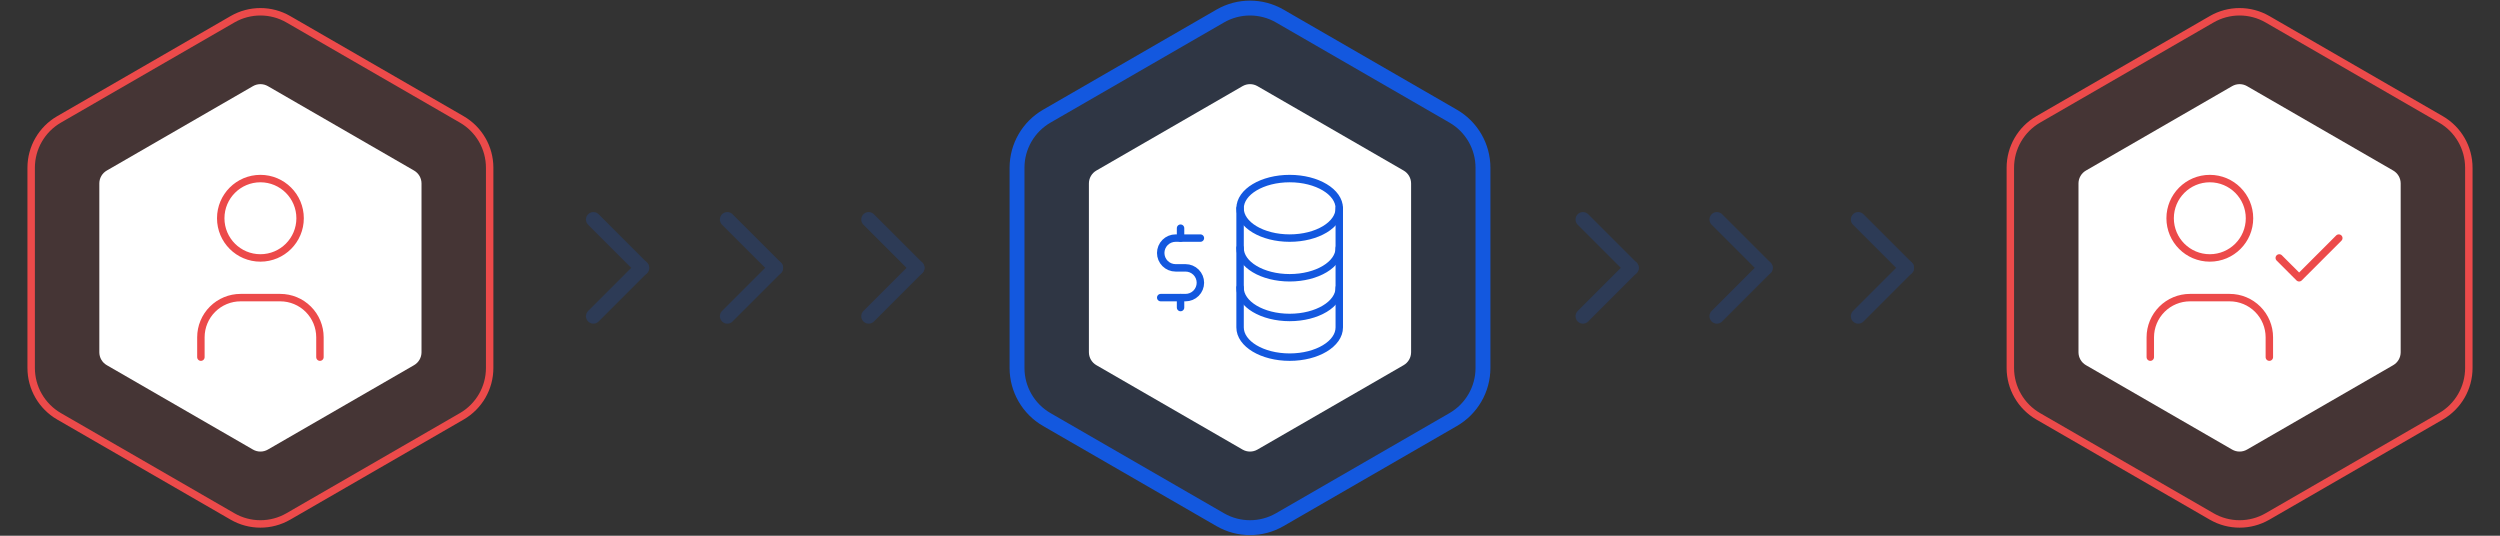 <svg width="336" height="72" viewBox="0 0 336 72" fill="none" xmlns="http://www.w3.org/2000/svg">
<rect x="0" y="0" width="336" height="72" fill="#333333" stroke="none"/>
<g opacity="0.2">
<path d="M79.75 42.5L86.25 36" stroke="#1358DF" stroke-width="2" stroke-linecap="round" stroke-linejoin="round"/>
<path d="M79.75 29.5L86.25 36" stroke="#1358DF" stroke-width="2" stroke-linecap="round" stroke-linejoin="round"/>
<path d="M97.75 42.5L104.25 36" stroke="#1358DF" stroke-width="2" stroke-linecap="round" stroke-linejoin="round"/>
<path d="M97.75 29.5L104.25 36" stroke="#1358DF" stroke-width="2" stroke-linecap="round" stroke-linejoin="round"/>
<path d="M116.75 42.5L123.25 36" stroke="#1358DF" stroke-width="2" stroke-linecap="round" stroke-linejoin="round"/>
<path d="M116.75 29.5L123.25 36" stroke="#1358DF" stroke-width="2" stroke-linecap="round" stroke-linejoin="round"/>
</g>
<g opacity="0.2">
<path d="M212.75 42.5L219.25 36" stroke="#1358DF" stroke-width="2" stroke-linecap="round" stroke-linejoin="round"/>
<path d="M212.75 29.5L219.25 36" stroke="#1358DF" stroke-width="2" stroke-linecap="round" stroke-linejoin="round"/>
<path d="M230.75 42.5L237.25 36" stroke="#1358DF" stroke-width="2" stroke-linecap="round" stroke-linejoin="round"/>
<path d="M230.75 29.5L237.25 36" stroke="#1358DF" stroke-width="2" stroke-linecap="round" stroke-linejoin="round"/>
<path d="M249.75 42.5L256.25 36" stroke="#1358DF" stroke-width="2" stroke-linecap="round" stroke-linejoin="round"/>
<path d="M249.75 29.5L256.25 36" stroke="#1358DF" stroke-width="2" stroke-linecap="round" stroke-linejoin="round"/>
</g>
<path d="M172 2.155C169.525 0.726 166.475 0.726 164 2.155L140.689 15.613C138.214 17.042 136.689 19.683 136.689 22.541V49.459C136.689 52.317 138.214 54.958 140.689 56.387L164 69.845C166.475 71.274 169.525 71.274 172 69.845L195.311 56.387C197.786 54.958 199.311 52.317 199.311 49.459V22.541C199.311 19.683 197.786 17.042 195.311 15.613L172 2.155Z" fill="#1358DF" fill-opacity="0.1" stroke="#1358DF" stroke-width="2"/>
<path d="M38.75 2.588C36.429 1.248 33.571 1.248 31.25 2.588L7.939 16.046C5.619 17.386 4.189 19.862 4.189 22.541V49.459C4.189 52.138 5.619 54.614 7.939 55.954L31.25 69.412C33.571 70.752 36.429 70.752 38.75 69.412L62.061 55.954C64.381 54.614 65.811 52.138 65.811 49.459V22.541C65.811 19.862 64.381 17.386 62.061 16.046L38.75 2.588Z" fill="#EC4A4A" fill-opacity="0.1" stroke="#EC4A4A"/>
<path d="M304.75 2.588C302.429 1.248 299.571 1.248 297.25 2.588L273.939 16.046C271.619 17.386 270.189 19.862 270.189 22.541V49.459C270.189 52.138 271.619 54.614 273.939 55.954L297.25 69.412C299.571 70.752 302.429 70.752 304.75 69.412L328.061 55.954C330.381 54.614 331.811 52.138 331.811 49.459V22.541C331.811 19.862 330.381 17.386 328.061 16.046L304.75 2.588Z" fill="#EC4A4A" fill-opacity="0.1" stroke="#EC4A4A"/>
<path d="M167 11.577C167.619 11.22 168.381 11.22 169 11.577L188.651 22.923C189.269 23.28 189.651 23.94 189.651 24.655V47.345C189.651 48.06 189.269 48.72 188.651 49.077L169 60.423C168.381 60.78 167.619 60.78 167 60.423L147.349 49.077C146.731 48.72 146.349 48.06 146.349 47.345V24.655C146.349 23.94 146.731 23.28 147.349 22.923L167 11.577Z" fill="white"/>
<path d="M34 11.577C34.619 11.22 35.381 11.22 36 11.577L55.651 22.923C56.269 23.28 56.651 23.94 56.651 24.655V47.345C56.651 48.06 56.269 48.72 55.651 49.077L36 60.423C35.381 60.78 34.619 60.78 34 60.423L14.349 49.077C13.731 48.72 13.349 48.06 13.349 47.345V24.655C13.349 23.94 13.731 23.28 14.349 22.923L34 11.577Z" fill="white"/>
<path d="M300 11.577C300.619 11.22 301.381 11.22 302 11.577L321.651 22.923C322.269 23.28 322.651 23.94 322.651 24.655V47.345C322.651 48.06 322.269 48.72 321.651 49.077L302 60.423C301.381 60.78 300.619 60.78 300 60.423L280.349 49.077C279.731 48.72 279.349 48.06 279.349 47.345V24.655C279.349 23.94 279.731 23.28 280.349 22.923L300 11.577Z" fill="white"/>
<path d="M34.999 34.667C37.945 34.667 40.333 32.279 40.333 29.333C40.333 26.388 37.945 24 34.999 24C32.054 24 29.666 26.388 29.666 29.333C29.666 32.279 32.054 34.667 34.999 34.667Z" stroke="#EC4A4A" stroke-linecap="round" stroke-linejoin="round"/>
<path d="M27 48V45.333C27 43.919 27.562 42.562 28.562 41.562C29.562 40.562 30.919 40 32.333 40H37.667C39.081 40 40.438 40.562 41.438 41.562C42.438 42.562 43 43.919 43 45.333V48" stroke="#EC4A4A" stroke-linecap="round" stroke-linejoin="round"/>
<path d="M296.999 34.667C299.945 34.667 302.333 32.279 302.333 29.333C302.333 26.388 299.945 24 296.999 24C294.054 24 291.666 26.388 291.666 29.333C291.666 32.279 294.054 34.667 296.999 34.667Z" stroke="#EC4A4A" stroke-linecap="round" stroke-linejoin="round"/>
<path d="M289 48V45.333C289 43.919 289.562 42.562 290.562 41.562C291.562 40.562 292.919 40 294.333 40H299.667C301.081 40 302.438 40.562 303.438 41.562C304.438 42.562 305 43.919 305 45.333V48" stroke="#EC4A4A" stroke-linecap="round" stroke-linejoin="round"/>
<path d="M306.334 34.667L309.001 37.333L314.334 32" stroke="#EC4A4A" stroke-linecap="round" stroke-linejoin="round"/>
<path d="M173.333 32C177.015 32 179.999 30.209 179.999 28C179.999 25.791 177.015 24 173.333 24C169.651 24 166.666 25.791 166.666 28C166.666 30.209 169.651 32 173.333 32Z" stroke="#1358DF" stroke-linecap="round" stroke-linejoin="round"/>
<path d="M166.666 28V33.333C166.666 35.543 169.651 37.333 173.333 37.333C177.014 37.333 179.999 35.543 179.999 33.333V28" stroke="#1358DF" stroke-linecap="round" stroke-linejoin="round"/>
<path d="M166.666 33.333V38.667C166.666 40.876 169.651 42.667 173.333 42.667C177.014 42.667 179.999 40.876 179.999 38.667V33.333" stroke="#1358DF" stroke-linecap="round" stroke-linejoin="round"/>
<path d="M166.666 38.667V44C166.666 46.209 169.651 48 173.333 48C177.014 48 179.999 46.209 179.999 44V38.667" stroke="#1358DF" stroke-linecap="round" stroke-linejoin="round"/>
<path d="M161.333 32H158C157.47 32 156.961 32.211 156.586 32.586C156.211 32.961 156 33.47 156 34C156 34.53 156.211 35.039 156.586 35.414C156.961 35.789 157.47 36 158 36H159.333C159.864 36 160.372 36.211 160.748 36.586C161.123 36.961 161.333 37.47 161.333 38C161.333 38.53 161.123 39.039 160.748 39.414C160.372 39.789 159.864 40 159.333 40H156" stroke="#1358DF" stroke-linecap="round" stroke-linejoin="round"/>
<path d="M158.666 30.667V32M158.666 40V41.333V40Z" stroke="#1358DF" stroke-linecap="round" stroke-linejoin="round"/>
</svg>

